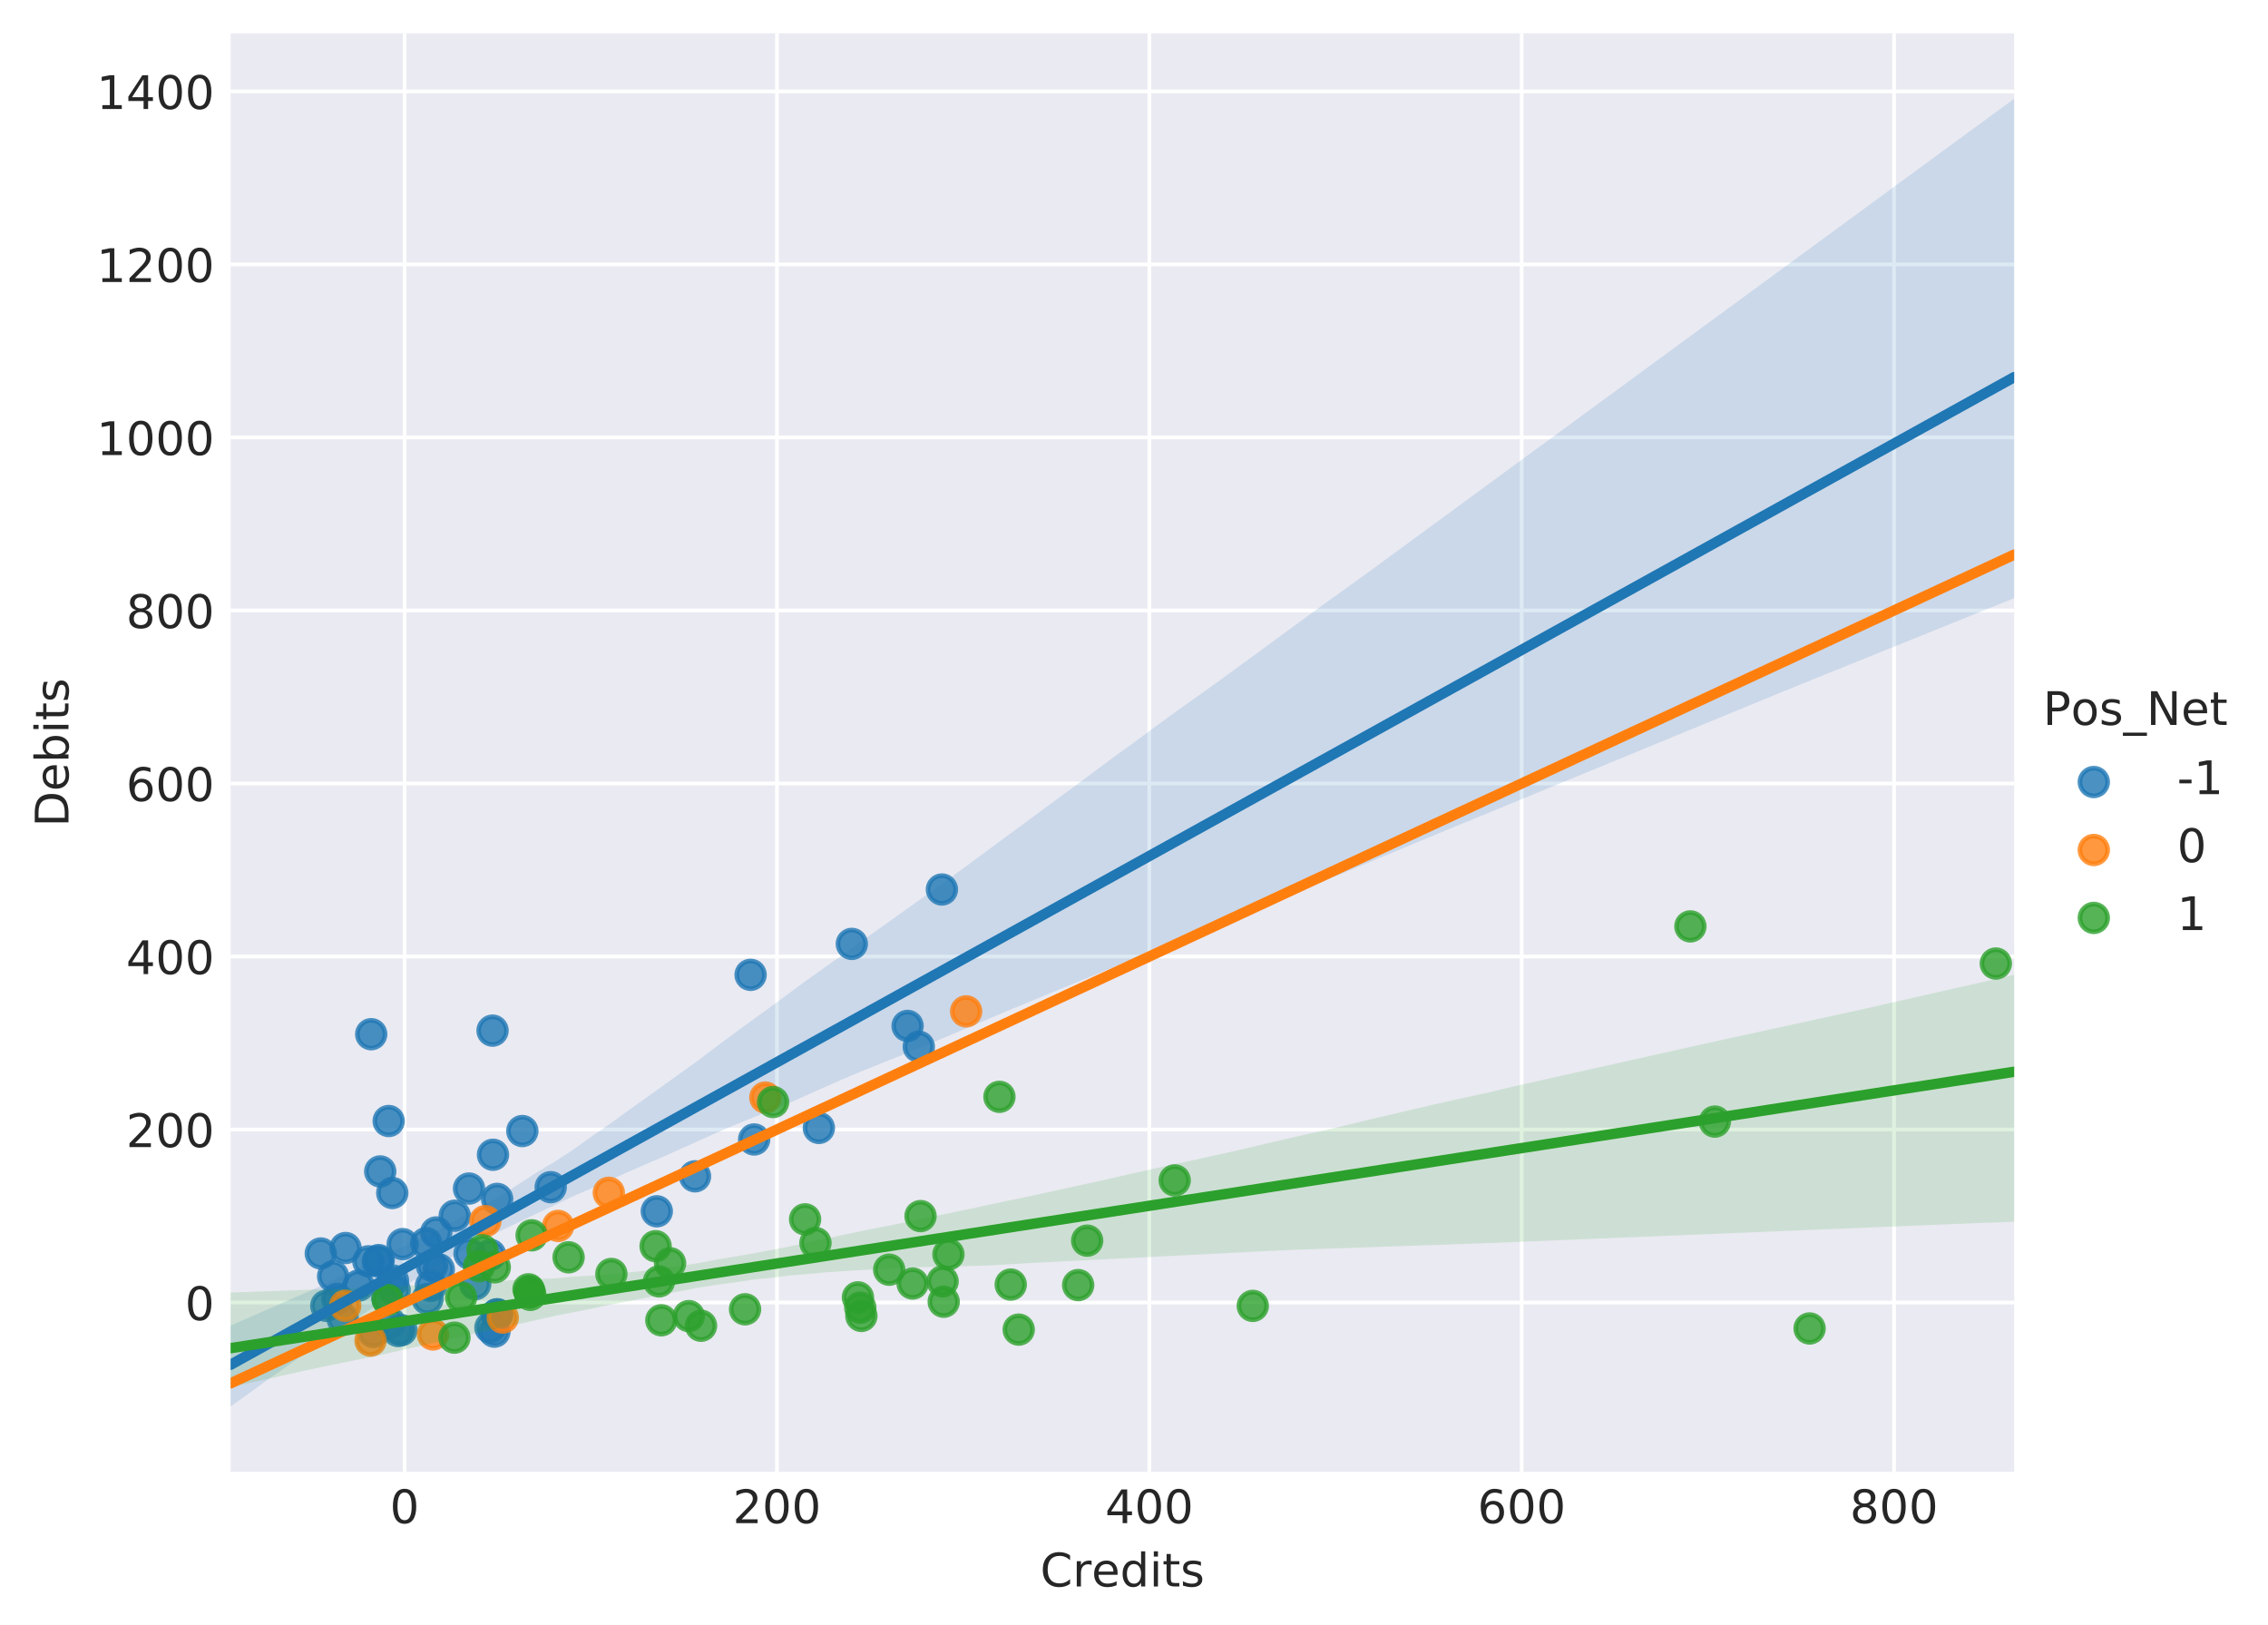 <?xml version="1.0" encoding="utf-8" standalone="no"?>
<!DOCTYPE svg PUBLIC "-//W3C//DTD SVG 1.1//EN"
  "http://www.w3.org/Graphics/SVG/1.1/DTD/svg11.dtd">
<!-- Created with matplotlib (http://matplotlib.org/) -->
<svg height="351pt" version="1.1" viewBox="0 0 490 351" width="490pt" xmlns="http://www.w3.org/2000/svg" xmlns:xlink="http://www.w3.org/1999/xlink">
 <defs>
  <style type="text/css">
*{stroke-linecap:butt;stroke-linejoin:round;}
  </style>
 </defs>
 <g id="figure_1">
  <g id="patch_1">
   <path d="M 0 351.996 
L 490.299 351.996 
L 490.299 0 
L 0 0 
z
" style="fill:#ffffff;"/>
  </g>
  <g id="axes_1">
   <g id="patch_2">
    <path d="M 49.828 317.94 
L 435.16 317.94 
L 435.16 7.2 
L 49.828 7.2 
z
" style="fill:#eaeaf2;"/>
   </g>
   <g id="matplotlib.axis_1">
    <g id="xtick_1">
     <g id="line2d_1">
      <path clip-path="url(#p66d2073c34)" d="M 87.411 317.94 
L 87.411 7.2 
" style="fill:none;stroke:#ffffff;stroke-linecap:round;stroke-width:0.8;"/>
     </g>
     <g id="line2d_2"/>
     <g id="text_1">
      <!-- 0 -->
      <defs>
       <path d="M 31.781 66.406 
Q 24.172 66.406 20.328 58.906 
Q 16.5 51.422 16.5 36.375 
Q 16.5 21.391 20.328 13.891 
Q 24.172 6.391 31.781 6.391 
Q 39.453 6.391 43.281 13.891 
Q 47.125 21.391 47.125 36.375 
Q 47.125 51.422 43.281 58.906 
Q 39.453 66.406 31.781 66.406 
z
M 31.781 74.219 
Q 44.047 74.219 50.516 64.516 
Q 56.984 54.828 56.984 36.375 
Q 56.984 17.969 50.516 8.266 
Q 44.047 -1.422 31.781 -1.422 
Q 19.531 -1.422 13.062 8.266 
Q 6.594 17.969 6.594 36.375 
Q 6.594 54.828 13.062 64.516 
Q 19.531 74.219 31.781 74.219 
z
" id="DejaVuSans-30"/>
      </defs>
      <g style="fill:#262626;" transform="translate(84.23 329.038)scale(0.1 -0.1)">
       <use xlink:href="#DejaVuSans-30"/>
      </g>
     </g>
    </g>
    <g id="xtick_2">
     <g id="line2d_3">
      <path clip-path="url(#p66d2073c34)" d="M 167.86 317.94 
L 167.86 7.2 
" style="fill:none;stroke:#ffffff;stroke-linecap:round;stroke-width:0.8;"/>
     </g>
     <g id="line2d_4"/>
     <g id="text_2">
      <!-- 200 -->
      <defs>
       <path d="M 19.188 8.297 
L 53.609 8.297 
L 53.609 0 
L 7.328 0 
L 7.328 8.297 
Q 12.938 14.109 22.625 23.891 
Q 32.328 33.688 34.812 36.531 
Q 39.547 41.844 41.422 45.531 
Q 43.312 49.219 43.312 52.781 
Q 43.312 58.594 39.234 62.25 
Q 35.156 65.922 28.609 65.922 
Q 23.969 65.922 18.812 64.312 
Q 13.672 62.703 7.812 59.422 
L 7.812 69.391 
Q 13.766 71.781 18.938 73 
Q 24.125 74.219 28.422 74.219 
Q 39.75 74.219 46.484 68.547 
Q 53.219 62.891 53.219 53.422 
Q 53.219 48.922 51.531 44.891 
Q 49.859 40.875 45.406 35.406 
Q 44.188 33.984 37.641 27.219 
Q 31.109 20.453 19.188 8.297 
z
" id="DejaVuSans-32"/>
      </defs>
      <g style="fill:#262626;" transform="translate(158.316 329.038)scale(0.1 -0.1)">
       <use xlink:href="#DejaVuSans-32"/>
       <use x="63.623" xlink:href="#DejaVuSans-30"/>
       <use x="127.246" xlink:href="#DejaVuSans-30"/>
      </g>
     </g>
    </g>
    <g id="xtick_3">
     <g id="line2d_5">
      <path clip-path="url(#p66d2073c34)" d="M 248.309 317.94 
L 248.309 7.2 
" style="fill:none;stroke:#ffffff;stroke-linecap:round;stroke-width:0.8;"/>
     </g>
     <g id="line2d_6"/>
     <g id="text_3">
      <!-- 400 -->
      <defs>
       <path d="M 37.797 64.312 
L 12.891 25.391 
L 37.797 25.391 
z
M 35.203 72.906 
L 47.609 72.906 
L 47.609 25.391 
L 58.016 25.391 
L 58.016 17.188 
L 47.609 17.188 
L 47.609 0 
L 37.797 0 
L 37.797 17.188 
L 4.891 17.188 
L 4.891 26.703 
z
" id="DejaVuSans-34"/>
      </defs>
      <g style="fill:#262626;" transform="translate(238.765 329.038)scale(0.1 -0.1)">
       <use xlink:href="#DejaVuSans-34"/>
       <use x="63.623" xlink:href="#DejaVuSans-30"/>
       <use x="127.246" xlink:href="#DejaVuSans-30"/>
      </g>
     </g>
    </g>
    <g id="xtick_4">
     <g id="line2d_7">
      <path clip-path="url(#p66d2073c34)" d="M 328.758 317.94 
L 328.758 7.2 
" style="fill:none;stroke:#ffffff;stroke-linecap:round;stroke-width:0.8;"/>
     </g>
     <g id="line2d_8"/>
     <g id="text_4">
      <!-- 600 -->
      <defs>
       <path d="M 33.016 40.375 
Q 26.375 40.375 22.484 35.828 
Q 18.609 31.297 18.609 23.391 
Q 18.609 15.531 22.484 10.953 
Q 26.375 6.391 33.016 6.391 
Q 39.656 6.391 43.531 10.953 
Q 47.406 15.531 47.406 23.391 
Q 47.406 31.297 43.531 35.828 
Q 39.656 40.375 33.016 40.375 
z
M 52.594 71.297 
L 52.594 62.312 
Q 48.875 64.062 45.094 64.984 
Q 41.312 65.922 37.594 65.922 
Q 27.828 65.922 22.672 59.328 
Q 17.531 52.734 16.797 39.406 
Q 19.672 43.656 24.016 45.922 
Q 28.375 48.188 33.594 48.188 
Q 44.578 48.188 50.953 41.516 
Q 57.328 34.859 57.328 23.391 
Q 57.328 12.156 50.688 5.359 
Q 44.047 -1.422 33.016 -1.422 
Q 20.359 -1.422 13.672 8.266 
Q 6.984 17.969 6.984 36.375 
Q 6.984 53.656 15.188 63.938 
Q 23.391 74.219 37.203 74.219 
Q 40.922 74.219 44.703 73.484 
Q 48.484 72.75 52.594 71.297 
z
" id="DejaVuSans-36"/>
      </defs>
      <g style="fill:#262626;" transform="translate(319.214 329.038)scale(0.1 -0.1)">
       <use xlink:href="#DejaVuSans-36"/>
       <use x="63.623" xlink:href="#DejaVuSans-30"/>
       <use x="127.246" xlink:href="#DejaVuSans-30"/>
      </g>
     </g>
    </g>
    <g id="xtick_5">
     <g id="line2d_9">
      <path clip-path="url(#p66d2073c34)" d="M 409.207 317.94 
L 409.207 7.2 
" style="fill:none;stroke:#ffffff;stroke-linecap:round;stroke-width:0.8;"/>
     </g>
     <g id="line2d_10"/>
     <g id="text_5">
      <!-- 800 -->
      <defs>
       <path d="M 31.781 34.625 
Q 24.75 34.625 20.719 30.859 
Q 16.703 27.094 16.703 20.516 
Q 16.703 13.922 20.719 10.156 
Q 24.75 6.391 31.781 6.391 
Q 38.812 6.391 42.859 10.172 
Q 46.922 13.969 46.922 20.516 
Q 46.922 27.094 42.891 30.859 
Q 38.875 34.625 31.781 34.625 
z
M 21.922 38.812 
Q 15.578 40.375 12.031 44.719 
Q 8.5 49.078 8.5 55.328 
Q 8.5 64.062 14.719 69.141 
Q 20.953 74.219 31.781 74.219 
Q 42.672 74.219 48.875 69.141 
Q 55.078 64.062 55.078 55.328 
Q 55.078 49.078 51.531 44.719 
Q 48 40.375 41.703 38.812 
Q 48.828 37.156 52.797 32.312 
Q 56.781 27.484 56.781 20.516 
Q 56.781 9.906 50.312 4.234 
Q 43.844 -1.422 31.781 -1.422 
Q 19.734 -1.422 13.25 4.234 
Q 6.781 9.906 6.781 20.516 
Q 6.781 27.484 10.781 32.312 
Q 14.797 37.156 21.922 38.812 
z
M 18.312 54.391 
Q 18.312 48.734 21.844 45.562 
Q 25.391 42.391 31.781 42.391 
Q 38.141 42.391 41.719 45.562 
Q 45.312 48.734 45.312 54.391 
Q 45.312 60.062 41.719 63.234 
Q 38.141 66.406 31.781 66.406 
Q 25.391 66.406 21.844 63.234 
Q 18.312 60.062 18.312 54.391 
z
" id="DejaVuSans-38"/>
      </defs>
      <g style="fill:#262626;" transform="translate(399.664 329.038)scale(0.1 -0.1)">
       <use xlink:href="#DejaVuSans-38"/>
       <use x="63.623" xlink:href="#DejaVuSans-30"/>
       <use x="127.246" xlink:href="#DejaVuSans-30"/>
      </g>
     </g>
    </g>
    <g id="text_6">
     <!-- Credits -->
     <defs>
      <path d="M 64.406 67.281 
L 64.406 56.891 
Q 59.422 61.531 53.781 63.812 
Q 48.141 66.109 41.797 66.109 
Q 29.297 66.109 22.656 58.469 
Q 16.016 50.828 16.016 36.375 
Q 16.016 21.969 22.656 14.328 
Q 29.297 6.688 41.797 6.688 
Q 48.141 6.688 53.781 8.984 
Q 59.422 11.281 64.406 15.922 
L 64.406 5.609 
Q 59.234 2.094 53.438 0.328 
Q 47.656 -1.422 41.219 -1.422 
Q 24.656 -1.422 15.125 8.703 
Q 5.609 18.844 5.609 36.375 
Q 5.609 53.953 15.125 64.078 
Q 24.656 74.219 41.219 74.219 
Q 47.75 74.219 53.531 72.484 
Q 59.328 70.75 64.406 67.281 
z
" id="DejaVuSans-43"/>
      <path d="M 41.109 46.297 
Q 39.594 47.172 37.812 47.578 
Q 36.031 48 33.891 48 
Q 26.266 48 22.188 43.047 
Q 18.109 38.094 18.109 28.812 
L 18.109 0 
L 9.078 0 
L 9.078 54.688 
L 18.109 54.688 
L 18.109 46.188 
Q 20.953 51.172 25.484 53.578 
Q 30.031 56 36.531 56 
Q 37.453 56 38.578 55.875 
Q 39.703 55.766 41.062 55.516 
z
" id="DejaVuSans-72"/>
      <path d="M 56.203 29.594 
L 56.203 25.203 
L 14.891 25.203 
Q 15.484 15.922 20.484 11.062 
Q 25.484 6.203 34.422 6.203 
Q 39.594 6.203 44.453 7.469 
Q 49.312 8.734 54.109 11.281 
L 54.109 2.781 
Q 49.266 0.734 44.188 -0.344 
Q 39.109 -1.422 33.891 -1.422 
Q 20.797 -1.422 13.156 6.188 
Q 5.516 13.812 5.516 26.812 
Q 5.516 40.234 12.766 48.109 
Q 20.016 56 32.328 56 
Q 43.359 56 49.781 48.891 
Q 56.203 41.797 56.203 29.594 
z
M 47.219 32.234 
Q 47.125 39.594 43.094 43.984 
Q 39.062 48.391 32.422 48.391 
Q 24.906 48.391 20.391 44.141 
Q 15.875 39.891 15.188 32.172 
z
" id="DejaVuSans-65"/>
      <path d="M 45.406 46.391 
L 45.406 75.984 
L 54.391 75.984 
L 54.391 0 
L 45.406 0 
L 45.406 8.203 
Q 42.578 3.328 38.25 0.953 
Q 33.938 -1.422 27.875 -1.422 
Q 17.969 -1.422 11.734 6.484 
Q 5.516 14.406 5.516 27.297 
Q 5.516 40.188 11.734 48.094 
Q 17.969 56 27.875 56 
Q 33.938 56 38.25 53.625 
Q 42.578 51.266 45.406 46.391 
z
M 14.797 27.297 
Q 14.797 17.391 18.875 11.75 
Q 22.953 6.109 30.078 6.109 
Q 37.203 6.109 41.297 11.75 
Q 45.406 17.391 45.406 27.297 
Q 45.406 37.203 41.297 42.844 
Q 37.203 48.484 30.078 48.484 
Q 22.953 48.484 18.875 42.844 
Q 14.797 37.203 14.797 27.297 
z
" id="DejaVuSans-64"/>
      <path d="M 9.422 54.688 
L 18.406 54.688 
L 18.406 0 
L 9.422 0 
z
M 9.422 75.984 
L 18.406 75.984 
L 18.406 64.594 
L 9.422 64.594 
z
" id="DejaVuSans-69"/>
      <path d="M 18.312 70.219 
L 18.312 54.688 
L 36.812 54.688 
L 36.812 47.703 
L 18.312 47.703 
L 18.312 18.016 
Q 18.312 11.328 20.141 9.422 
Q 21.969 7.516 27.594 7.516 
L 36.812 7.516 
L 36.812 0 
L 27.594 0 
Q 17.188 0 13.234 3.875 
Q 9.281 7.766 9.281 18.016 
L 9.281 47.703 
L 2.688 47.703 
L 2.688 54.688 
L 9.281 54.688 
L 9.281 70.219 
z
" id="DejaVuSans-74"/>
      <path d="M 44.281 53.078 
L 44.281 44.578 
Q 40.484 46.531 36.375 47.5 
Q 32.281 48.484 27.875 48.484 
Q 21.188 48.484 17.844 46.438 
Q 14.5 44.391 14.5 40.281 
Q 14.5 37.156 16.891 35.375 
Q 19.281 33.594 26.516 31.984 
L 29.594 31.297 
Q 39.156 29.25 43.188 25.516 
Q 47.219 21.781 47.219 15.094 
Q 47.219 7.469 41.188 3.016 
Q 35.156 -1.422 24.609 -1.422 
Q 20.219 -1.422 15.453 -0.562 
Q 10.688 0.297 5.422 2 
L 5.422 11.281 
Q 10.406 8.688 15.234 7.391 
Q 20.062 6.109 24.812 6.109 
Q 31.156 6.109 34.562 8.281 
Q 37.984 10.453 37.984 14.406 
Q 37.984 18.062 35.516 20.016 
Q 33.062 21.969 24.703 23.781 
L 21.578 24.516 
Q 13.234 26.266 9.516 29.906 
Q 5.812 33.547 5.812 39.891 
Q 5.812 47.609 11.281 51.797 
Q 16.75 56 26.812 56 
Q 31.781 56 36.172 55.266 
Q 40.578 54.547 44.281 53.078 
z
" id="DejaVuSans-73"/>
     </defs>
     <g style="fill:#262626;" transform="translate(224.744 342.717)scale(0.1 -0.1)">
      <use xlink:href="#DejaVuSans-43"/>
      <use x="69.824" xlink:href="#DejaVuSans-72"/>
      <use x="110.906" xlink:href="#DejaVuSans-65"/>
      <use x="172.43" xlink:href="#DejaVuSans-64"/>
      <use x="235.906" xlink:href="#DejaVuSans-69"/>
      <use x="263.689" xlink:href="#DejaVuSans-74"/>
      <use x="302.898" xlink:href="#DejaVuSans-73"/>
     </g>
    </g>
   </g>
   <g id="matplotlib.axis_2">
    <g id="ytick_1">
     <g id="line2d_11">
      <path clip-path="url(#p66d2073c34)" d="M 49.828 281.375 
L 435.16 281.375 
" style="fill:none;stroke:#ffffff;stroke-linecap:round;stroke-width:0.8;"/>
     </g>
     <g id="line2d_12"/>
     <g id="text_7">
      <!-- 0 -->
      <g style="fill:#262626;" transform="translate(39.966 285.175)scale(0.1 -0.1)">
       <use xlink:href="#DejaVuSans-30"/>
      </g>
     </g>
    </g>
    <g id="ytick_2">
     <g id="line2d_13">
      <path clip-path="url(#p66d2073c34)" d="M 49.828 243.999 
L 435.16 243.999 
" style="fill:none;stroke:#ffffff;stroke-linecap:round;stroke-width:0.8;"/>
     </g>
     <g id="line2d_14"/>
     <g id="text_8">
      <!-- 200 -->
      <g style="fill:#262626;" transform="translate(27.241 247.799)scale(0.1 -0.1)">
       <use xlink:href="#DejaVuSans-32"/>
       <use x="63.623" xlink:href="#DejaVuSans-30"/>
       <use x="127.246" xlink:href="#DejaVuSans-30"/>
      </g>
     </g>
    </g>
    <g id="ytick_3">
     <g id="line2d_15">
      <path clip-path="url(#p66d2073c34)" d="M 49.828 206.623 
L 435.16 206.623 
" style="fill:none;stroke:#ffffff;stroke-linecap:round;stroke-width:0.8;"/>
     </g>
     <g id="line2d_16"/>
     <g id="text_9">
      <!-- 400 -->
      <g style="fill:#262626;" transform="translate(27.241 210.423)scale(0.1 -0.1)">
       <use xlink:href="#DejaVuSans-34"/>
       <use x="63.623" xlink:href="#DejaVuSans-30"/>
       <use x="127.246" xlink:href="#DejaVuSans-30"/>
      </g>
     </g>
    </g>
    <g id="ytick_4">
     <g id="line2d_17">
      <path clip-path="url(#p66d2073c34)" d="M 49.828 169.247 
L 435.16 169.247 
" style="fill:none;stroke:#ffffff;stroke-linecap:round;stroke-width:0.8;"/>
     </g>
     <g id="line2d_18"/>
     <g id="text_10">
      <!-- 600 -->
      <g style="fill:#262626;" transform="translate(27.241 173.047)scale(0.1 -0.1)">
       <use xlink:href="#DejaVuSans-36"/>
       <use x="63.623" xlink:href="#DejaVuSans-30"/>
       <use x="127.246" xlink:href="#DejaVuSans-30"/>
      </g>
     </g>
    </g>
    <g id="ytick_5">
     <g id="line2d_19">
      <path clip-path="url(#p66d2073c34)" d="M 49.828 131.871 
L 435.16 131.871 
" style="fill:none;stroke:#ffffff;stroke-linecap:round;stroke-width:0.8;"/>
     </g>
     <g id="line2d_20"/>
     <g id="text_11">
      <!-- 800 -->
      <g style="fill:#262626;" transform="translate(27.241 135.671)scale(0.1 -0.1)">
       <use xlink:href="#DejaVuSans-38"/>
       <use x="63.623" xlink:href="#DejaVuSans-30"/>
       <use x="127.246" xlink:href="#DejaVuSans-30"/>
      </g>
     </g>
    </g>
    <g id="ytick_6">
     <g id="line2d_21">
      <path clip-path="url(#p66d2073c34)" d="M 49.828 94.495 
L 435.16 94.495 
" style="fill:none;stroke:#ffffff;stroke-linecap:round;stroke-width:0.8;"/>
     </g>
     <g id="line2d_22"/>
     <g id="text_12">
      <!-- 1000 -->
      <defs>
       <path d="M 12.406 8.297 
L 28.516 8.297 
L 28.516 63.922 
L 10.984 60.406 
L 10.984 69.391 
L 28.422 72.906 
L 38.281 72.906 
L 38.281 8.297 
L 54.391 8.297 
L 54.391 0 
L 12.406 0 
z
" id="DejaVuSans-31"/>
      </defs>
      <g style="fill:#262626;" transform="translate(20.878 98.294)scale(0.1 -0.1)">
       <use xlink:href="#DejaVuSans-31"/>
       <use x="63.623" xlink:href="#DejaVuSans-30"/>
       <use x="127.246" xlink:href="#DejaVuSans-30"/>
       <use x="190.869" xlink:href="#DejaVuSans-30"/>
      </g>
     </g>
    </g>
    <g id="ytick_7">
     <g id="line2d_23">
      <path clip-path="url(#p66d2073c34)" d="M 49.828 57.119 
L 435.16 57.119 
" style="fill:none;stroke:#ffffff;stroke-linecap:round;stroke-width:0.8;"/>
     </g>
     <g id="line2d_24"/>
     <g id="text_13">
      <!-- 1200 -->
      <g style="fill:#262626;" transform="translate(20.878 60.918)scale(0.1 -0.1)">
       <use xlink:href="#DejaVuSans-31"/>
       <use x="63.623" xlink:href="#DejaVuSans-32"/>
       <use x="127.246" xlink:href="#DejaVuSans-30"/>
       <use x="190.869" xlink:href="#DejaVuSans-30"/>
      </g>
     </g>
    </g>
    <g id="ytick_8">
     <g id="line2d_25">
      <path clip-path="url(#p66d2073c34)" d="M 49.828 19.743 
L 435.16 19.743 
" style="fill:none;stroke:#ffffff;stroke-linecap:round;stroke-width:0.8;"/>
     </g>
     <g id="line2d_26"/>
     <g id="text_14">
      <!-- 1400 -->
      <g style="fill:#262626;" transform="translate(20.878 23.542)scale(0.1 -0.1)">
       <use xlink:href="#DejaVuSans-31"/>
       <use x="63.623" xlink:href="#DejaVuSans-34"/>
       <use x="127.246" xlink:href="#DejaVuSans-30"/>
       <use x="190.869" xlink:href="#DejaVuSans-30"/>
      </g>
     </g>
    </g>
    <g id="text_15">
     <!-- Debits -->
     <defs>
      <path d="M 19.672 64.797 
L 19.672 8.109 
L 31.594 8.109 
Q 46.688 8.109 53.688 14.938 
Q 60.688 21.781 60.688 36.531 
Q 60.688 51.172 53.688 57.984 
Q 46.688 64.797 31.594 64.797 
z
M 9.812 72.906 
L 30.078 72.906 
Q 51.266 72.906 61.172 64.094 
Q 71.094 55.281 71.094 36.531 
Q 71.094 17.672 61.125 8.828 
Q 51.172 0 30.078 0 
L 9.812 0 
z
" id="DejaVuSans-44"/>
      <path d="M 48.688 27.297 
Q 48.688 37.203 44.609 42.844 
Q 40.531 48.484 33.406 48.484 
Q 26.266 48.484 22.188 42.844 
Q 18.109 37.203 18.109 27.297 
Q 18.109 17.391 22.188 11.75 
Q 26.266 6.109 33.406 6.109 
Q 40.531 6.109 44.609 11.75 
Q 48.688 17.391 48.688 27.297 
z
M 18.109 46.391 
Q 20.953 51.266 25.266 53.625 
Q 29.594 56 35.594 56 
Q 45.562 56 51.781 48.094 
Q 58.016 40.188 58.016 27.297 
Q 58.016 14.406 51.781 6.484 
Q 45.562 -1.422 35.594 -1.422 
Q 29.594 -1.422 25.266 0.953 
Q 20.953 3.328 18.109 8.203 
L 18.109 0 
L 9.078 0 
L 9.078 75.984 
L 18.109 75.984 
z
" id="DejaVuSans-62"/>
     </defs>
     <g style="fill:#262626;" transform="translate(14.798 178.625)rotate(-90)scale(0.1 -0.1)">
      <use xlink:href="#DejaVuSans-44"/>
      <use x="77.002" xlink:href="#DejaVuSans-65"/>
      <use x="138.525" xlink:href="#DejaVuSans-62"/>
      <use x="202.002" xlink:href="#DejaVuSans-69"/>
      <use x="229.785" xlink:href="#DejaVuSans-74"/>
      <use x="268.994" xlink:href="#DejaVuSans-73"/>
     </g>
    </g>
   </g>
   <g id="PathCollection_1">
    <defs>
     <path d="M 0 3 
C 0.796 3 1.559 2.684 2.121 2.121 
C 2.684 1.559 3 0.796 3 0 
C 3 -0.796 2.684 -1.559 2.121 -2.121 
C 1.559 -2.684 0.796 -3 0 -3 
C -0.796 -3 -1.559 -2.684 -2.121 -2.121 
C -2.684 -1.559 -3 -0.796 -3 0 
C -3 0.796 -2.684 1.559 -2.121 2.121 
C -1.559 2.684 -0.796 3 0 3 
z
" id="m1b405e80e9" style="stroke:#1f77b4;stroke-opacity:0.8;"/>
    </defs>
    <g clip-path="url(#p66d2073c34)">
     <use style="fill:#1f77b4;fill-opacity:0.8;stroke:#1f77b4;stroke-opacity:0.8;" x="79.584" xlink:href="#m1b405e80e9" y="272.471"/>
     <use style="fill:#1f77b4;fill-opacity:0.8;stroke:#1f77b4;stroke-opacity:0.8;" x="74.039" xlink:href="#m1b405e80e9" y="284.919"/>
     <use style="fill:#1f77b4;fill-opacity:0.8;stroke:#1f77b4;stroke-opacity:0.8;" x="86.996" xlink:href="#m1b405e80e9" y="268.753"/>
     <use style="fill:#1f77b4;fill-opacity:0.8;stroke:#1f77b4;stroke-opacity:0.8;" x="196.078" xlink:href="#m1b405e80e9" y="221.617"/>
     <use style="fill:#1f77b4;fill-opacity:0.8;stroke:#1f77b4;stroke-opacity:0.8;" x="80.695" xlink:href="#m1b405e80e9" y="287.734"/>
     <use style="fill:#1f77b4;fill-opacity:0.8;stroke:#1f77b4;stroke-opacity:0.8;" x="71.968" xlink:href="#m1b405e80e9" y="275.704"/>
     <use style="fill:#1f77b4;fill-opacity:0.8;stroke:#1f77b4;stroke-opacity:0.8;" x="84.746" xlink:href="#m1b405e80e9" y="257.706"/>
     <use style="fill:#1f77b4;fill-opacity:0.8;stroke:#1f77b4;stroke-opacity:0.8;" x="93.33" xlink:href="#m1b405e80e9" y="273.443"/>
     <use style="fill:#1f77b4;fill-opacity:0.8;stroke:#1f77b4;stroke-opacity:0.8;" x="107.399" xlink:href="#m1b405e80e9" y="258.986"/>
     <use style="fill:#1f77b4;fill-opacity:0.8;stroke:#1f77b4;stroke-opacity:0.8;" x="69.3" xlink:href="#m1b405e80e9" y="270.776"/>
     <use style="fill:#1f77b4;fill-opacity:0.8;stroke:#1f77b4;stroke-opacity:0.8;" x="70.491" xlink:href="#m1b405e80e9" y="282.079"/>
     <use style="fill:#1f77b4;fill-opacity:0.8;stroke:#1f77b4;stroke-opacity:0.8;" x="101.329" xlink:href="#m1b405e80e9" y="256.75"/>
     <use style="fill:#1f77b4;fill-opacity:0.8;stroke:#1f77b4;stroke-opacity:0.8;" x="198.5" xlink:href="#m1b405e80e9" y="226.11"/>
     <use style="fill:#1f77b4;fill-opacity:0.8;stroke:#1f77b4;stroke-opacity:0.8;" x="72.845" xlink:href="#m1b405e80e9" y="280.587"/>
     <use style="fill:#1f77b4;fill-opacity:0.8;stroke:#1f77b4;stroke-opacity:0.8;" x="82.144" xlink:href="#m1b405e80e9" y="253.054"/>
     <use style="fill:#1f77b4;fill-opacity:0.8;stroke:#1f77b4;stroke-opacity:0.8;" x="98.242" xlink:href="#m1b405e80e9" y="262.617"/>
     <use style="fill:#1f77b4;fill-opacity:0.8;stroke:#1f77b4;stroke-opacity:0.8;" x="162.162" xlink:href="#m1b405e80e9" y="210.583"/>
     <use style="fill:#1f77b4;fill-opacity:0.8;stroke:#1f77b4;stroke-opacity:0.8;" x="176.914" xlink:href="#m1b405e80e9" y="243.656"/>
     <use style="fill:#1f77b4;fill-opacity:0.8;stroke:#1f77b4;stroke-opacity:0.8;" x="184.032" xlink:href="#m1b405e80e9" y="203.9"/>
     <use style="fill:#1f77b4;fill-opacity:0.8;stroke:#1f77b4;stroke-opacity:0.8;" x="106.413" xlink:href="#m1b405e80e9" y="222.637"/>
     <use style="fill:#1f77b4;fill-opacity:0.8;stroke:#1f77b4;stroke-opacity:0.8;" x="84.228" xlink:href="#m1b405e80e9" y="285.793"/>
     <use style="fill:#1f77b4;fill-opacity:0.8;stroke:#1f77b4;stroke-opacity:0.8;" x="107.328" xlink:href="#m1b405e80e9" y="283.993"/>
     <use style="fill:#1f77b4;fill-opacity:0.8;stroke:#1f77b4;stroke-opacity:0.8;" x="85.256" xlink:href="#m1b405e80e9" y="278.695"/>
     <use style="fill:#1f77b4;fill-opacity:0.8;stroke:#1f77b4;stroke-opacity:0.8;" x="106.505" xlink:href="#m1b405e80e9" y="249.45"/>
     <use style="fill:#1f77b4;fill-opacity:0.8;stroke:#1f77b4;stroke-opacity:0.8;" x="81.81" xlink:href="#m1b405e80e9" y="272.204"/>
     <use style="fill:#1f77b4;fill-opacity:0.8;stroke:#1f77b4;stroke-opacity:0.8;" x="94.242" xlink:href="#m1b405e80e9" y="266.233"/>
     <use style="fill:#1f77b4;fill-opacity:0.8;stroke:#1f77b4;stroke-opacity:0.8;" x="77.479" xlink:href="#m1b405e80e9" y="277.71"/>
     <use style="fill:#1f77b4;fill-opacity:0.8;stroke:#1f77b4;stroke-opacity:0.8;" x="162.93" xlink:href="#m1b405e80e9" y="246.147"/>
     <use style="fill:#1f77b4;fill-opacity:0.8;stroke:#1f77b4;stroke-opacity:0.8;" x="83.686" xlink:href="#m1b405e80e9" y="280.386"/>
     <use style="fill:#1f77b4;fill-opacity:0.8;stroke:#1f77b4;stroke-opacity:0.8;" x="102.665" xlink:href="#m1b405e80e9" y="277.407"/>
     <use style="fill:#1f77b4;fill-opacity:0.8;stroke:#1f77b4;stroke-opacity:0.8;" x="83.97" xlink:href="#m1b405e80e9" y="242.161"/>
     <use style="fill:#1f77b4;fill-opacity:0.8;stroke:#1f77b4;stroke-opacity:0.8;" x="80.196" xlink:href="#m1b405e80e9" y="223.408"/>
     <use style="fill:#1f77b4;fill-opacity:0.8;stroke:#1f77b4;stroke-opacity:0.8;" x="203.496" xlink:href="#m1b405e80e9" y="192.151"/>
     <use style="fill:#1f77b4;fill-opacity:0.8;stroke:#1f77b4;stroke-opacity:0.8;" x="106.817" xlink:href="#m1b405e80e9" y="287.664"/>
     <use style="fill:#1f77b4;fill-opacity:0.8;stroke:#1f77b4;stroke-opacity:0.8;" x="105.902" xlink:href="#m1b405e80e9" y="271.069"/>
     <use style="fill:#1f77b4;fill-opacity:0.8;stroke:#1f77b4;stroke-opacity:0.8;" x="141.896" xlink:href="#m1b405e80e9" y="261.665"/>
     <use style="fill:#1f77b4;fill-opacity:0.8;stroke:#1f77b4;stroke-opacity:0.8;" x="107.426" xlink:href="#m1b405e80e9" y="283.892"/>
     <use style="fill:#1f77b4;fill-opacity:0.8;stroke:#1f77b4;stroke-opacity:0.8;" x="112.844" xlink:href="#m1b405e80e9" y="244.327"/>
     <use style="fill:#1f77b4;fill-opacity:0.8;stroke:#1f77b4;stroke-opacity:0.8;" x="118.976" xlink:href="#m1b405e80e9" y="256.453"/>
     <use style="fill:#1f77b4;fill-opacity:0.8;stroke:#1f77b4;stroke-opacity:0.8;" x="94.795" xlink:href="#m1b405e80e9" y="274.194"/>
     <use style="fill:#1f77b4;fill-opacity:0.8;stroke:#1f77b4;stroke-opacity:0.8;" x="92.079" xlink:href="#m1b405e80e9" y="268.539"/>
     <use style="fill:#1f77b4;fill-opacity:0.8;stroke:#1f77b4;stroke-opacity:0.8;" x="84.898" xlink:href="#m1b405e80e9" y="276.621"/>
     <use style="fill:#1f77b4;fill-opacity:0.8;stroke:#1f77b4;stroke-opacity:0.8;" x="81.628" xlink:href="#m1b405e80e9" y="272.484"/>
     <use style="fill:#1f77b4;fill-opacity:0.8;stroke:#1f77b4;stroke-opacity:0.8;" x="85.993" xlink:href="#m1b405e80e9" y="287.524"/>
     <use style="fill:#1f77b4;fill-opacity:0.8;stroke:#1f77b4;stroke-opacity:0.8;" x="105.95" xlink:href="#m1b405e80e9" y="286.79"/>
     <use style="fill:#1f77b4;fill-opacity:0.8;stroke:#1f77b4;stroke-opacity:0.8;" x="74.649" xlink:href="#m1b405e80e9" y="269.595"/>
     <use style="fill:#1f77b4;fill-opacity:0.8;stroke:#1f77b4;stroke-opacity:0.8;" x="93.102" xlink:href="#m1b405e80e9" y="277.792"/>
     <use style="fill:#1f77b4;fill-opacity:0.8;stroke:#1f77b4;stroke-opacity:0.8;" x="92.365" xlink:href="#m1b405e80e9" y="280.581"/>
     <use style="fill:#1f77b4;fill-opacity:0.8;stroke:#1f77b4;stroke-opacity:0.8;" x="150.157" xlink:href="#m1b405e80e9" y="254.108"/>
     <use style="fill:#1f77b4;fill-opacity:0.8;stroke:#1f77b4;stroke-opacity:0.8;" x="86.719" xlink:href="#m1b405e80e9" y="287.342"/>
     <use style="fill:#1f77b4;fill-opacity:0.8;stroke:#1f77b4;stroke-opacity:0.8;" x="101.437" xlink:href="#m1b405e80e9" y="270.814"/>
    </g>
   </g>
   <g id="PolyCollection_1">
    <path clip-path="url(#p66d2073c34)" d="M 49.828 286.353 
L 49.828 303.815 
L 53.72 301.037 
L 57.613 298.205 
L 61.505 295.499 
L 65.397 292.709 
L 69.289 290.006 
L 73.182 287.342 
L 77.074 284.803 
L 80.966 282.187 
L 84.858 279.547 
L 88.751 277.023 
L 92.643 274.581 
L 96.535 272.189 
L 100.427 269.894 
L 104.319 267.833 
L 108.212 265.862 
L 112.104 264.012 
L 115.996 262.114 
L 119.888 260.324 
L 123.781 258.428 
L 127.673 256.758 
L 131.565 255.032 
L 135.457 253.282 
L 139.35 251.568 
L 143.242 249.893 
L 147.134 248.154 
L 151.026 246.406 
L 154.919 244.662 
L 158.811 242.984 
L 162.703 241.418 
L 166.595 239.867 
L 170.488 238.283 
L 174.38 236.537 
L 178.272 234.797 
L 182.164 233.092 
L 186.056 231.451 
L 189.949 229.89 
L 193.841 228.339 
L 197.733 226.75 
L 201.625 225.138 
L 205.518 223.525 
L 209.41 221.864 
L 213.302 220.218 
L 217.194 218.559 
L 221.087 216.956 
L 224.979 215.352 
L 228.871 213.748 
L 232.763 212.147 
L 236.656 210.546 
L 240.548 208.944 
L 244.44 207.34 
L 248.332 205.736 
L 252.225 204.157 
L 256.117 202.562 
L 260.009 200.953 
L 263.901 199.333 
L 267.793 197.769 
L 271.686 196.205 
L 275.578 194.64 
L 279.47 193.06 
L 283.362 191.441 
L 287.255 189.822 
L 291.147 188.203 
L 295.039 186.584 
L 298.931 184.965 
L 302.824 183.346 
L 306.716 181.727 
L 310.608 180.108 
L 314.5 178.503 
L 318.393 176.902 
L 322.285 175.3 
L 326.177 173.698 
L 330.069 172.097 
L 333.962 170.495 
L 337.854 168.893 
L 341.746 167.292 
L 345.638 165.689 
L 349.53 164.087 
L 353.423 162.484 
L 357.315 160.881 
L 361.207 159.278 
L 365.099 157.675 
L 368.992 156.072 
L 372.884 154.47 
L 376.776 152.867 
L 380.668 151.264 
L 384.561 149.661 
L 388.453 148.077 
L 392.345 146.505 
L 396.237 144.933 
L 400.13 143.36 
L 404.022 141.788 
L 407.914 140.216 
L 411.806 138.644 
L 415.699 137.072 
L 419.591 135.5 
L 423.483 133.928 
L 427.375 132.356 
L 431.267 130.784 
L 435.16 129.212 
L 435.16 21.325 
L 435.16 21.325 
L 431.267 24.178 
L 427.375 27.031 
L 423.483 29.884 
L 419.591 32.737 
L 415.699 35.591 
L 411.806 38.444 
L 407.914 41.297 
L 404.022 44.15 
L 400.13 47.003 
L 396.237 49.857 
L 392.345 52.71 
L 388.453 55.563 
L 384.561 58.416 
L 380.668 61.269 
L 376.776 64.123 
L 372.884 66.976 
L 368.992 69.829 
L 365.099 72.682 
L 361.207 75.536 
L 357.315 78.389 
L 353.423 81.242 
L 349.53 84.095 
L 345.638 86.948 
L 341.746 89.802 
L 337.854 92.655 
L 333.962 95.508 
L 330.069 98.361 
L 326.177 101.214 
L 322.285 104.068 
L 318.393 106.921 
L 314.5 109.774 
L 310.608 112.627 
L 306.716 115.48 
L 302.824 118.334 
L 298.931 121.187 
L 295.039 124.039 
L 291.147 126.839 
L 287.255 129.639 
L 283.362 132.46 
L 279.47 135.311 
L 275.578 138.161 
L 271.686 141.012 
L 267.793 143.863 
L 263.901 146.713 
L 260.009 149.497 
L 256.117 152.262 
L 252.225 155.054 
L 248.332 157.922 
L 244.44 160.794 
L 240.548 163.6 
L 236.656 166.509 
L 232.763 169.4 
L 228.871 172.268 
L 224.979 175.135 
L 221.087 178.003 
L 217.194 180.873 
L 213.302 183.744 
L 209.41 186.614 
L 205.518 189.48 
L 201.625 192.294 
L 197.733 195.068 
L 193.841 197.838 
L 189.949 200.608 
L 186.056 203.378 
L 182.164 206.148 
L 178.272 208.922 
L 174.38 211.689 
L 170.488 214.562 
L 166.595 217.429 
L 162.703 220.24 
L 158.811 223.102 
L 154.919 225.97 
L 151.026 228.939 
L 147.134 231.738 
L 143.242 234.536 
L 139.35 237.331 
L 135.457 240.099 
L 131.565 242.926 
L 127.673 245.597 
L 123.781 248.396 
L 119.888 250.922 
L 115.996 253.248 
L 112.104 255.769 
L 108.212 258.287 
L 104.319 260.458 
L 100.427 262.529 
L 96.535 264.614 
L 92.643 266.745 
L 88.751 268.536 
L 84.858 270.299 
L 80.966 272.044 
L 77.074 274.121 
L 73.182 275.923 
L 69.289 277.816 
L 65.397 279.538 
L 61.505 281.229 
L 57.613 282.926 
L 53.72 284.652 
L 49.828 286.353 
z
" style="fill:#1f77b4;fill-opacity:0.15;"/>
   </g>
   <g id="PathCollection_2">
    <defs>
     <path d="M 0 3 
C 0.796 3 1.559 2.684 2.121 2.121 
C 2.684 1.559 3 0.796 3 0 
C 3 -0.796 2.684 -1.559 2.121 -2.121 
C 1.559 -2.684 0.796 -3 0 -3 
C -0.796 -3 -1.559 -2.684 -2.121 -2.121 
C -2.684 -1.559 -3 -0.796 -3 0 
C -3 0.796 -2.684 1.559 -2.121 2.121 
C -1.559 2.684 -0.796 3 0 3 
z
" id="m4e9f707ce5" style="stroke:#ff7f0e;stroke-opacity:0.8;"/>
    </defs>
    <g clip-path="url(#p66d2073c34)">
     <use style="fill:#ff7f0e;fill-opacity:0.8;stroke:#ff7f0e;stroke-opacity:0.8;" x="208.733" xlink:href="#m4e9f707ce5" y="218.475"/>
     <use style="fill:#ff7f0e;fill-opacity:0.8;stroke:#ff7f0e;stroke-opacity:0.8;" x="131.531" xlink:href="#m4e9f707ce5" y="257.67"/>
     <use style="fill:#ff7f0e;fill-opacity:0.8;stroke:#ff7f0e;stroke-opacity:0.8;" x="108.618" xlink:href="#m4e9f707ce5" y="284.633"/>
     <use style="fill:#ff7f0e;fill-opacity:0.8;stroke:#ff7f0e;stroke-opacity:0.8;" x="120.586" xlink:href="#m4e9f707ce5" y="264.823"/>
     <use style="fill:#ff7f0e;fill-opacity:0.8;stroke:#ff7f0e;stroke-opacity:0.8;" x="165.35" xlink:href="#m4e9f707ce5" y="237.097"/>
     <use style="fill:#ff7f0e;fill-opacity:0.8;stroke:#ff7f0e;stroke-opacity:0.8;" x="104.864" xlink:href="#m4e9f707ce5" y="263.78"/>
     <use style="fill:#ff7f0e;fill-opacity:0.8;stroke:#ff7f0e;stroke-opacity:0.8;" x="80.05" xlink:href="#m4e9f707ce5" y="289.601"/>
     <use style="fill:#ff7f0e;fill-opacity:0.8;stroke:#ff7f0e;stroke-opacity:0.8;" x="74.579" xlink:href="#m4e9f707ce5" y="282.073"/>
     <use style="fill:#ff7f0e;fill-opacity:0.8;stroke:#ff7f0e;stroke-opacity:0.8;" x="93.537" xlink:href="#m4e9f707ce5" y="288.266"/>
    </g>
   </g>
   <g id="PolyCollection_2">
    <path clip-path="url(#p66d2073c34)" d="M 49.828 298.836 
L 49.828 298.836 
L 53.72 297.028 
L 57.613 295.219 
L 61.505 293.411 
L 65.397 291.603 
L 69.289 289.795 
L 73.182 287.986 
L 77.074 286.178 
L 80.966 284.37 
L 84.858 282.561 
L 88.751 280.753 
L 92.643 278.945 
L 96.535 277.136 
L 100.427 275.328 
L 104.319 273.52 
L 108.212 271.712 
L 112.104 269.903 
L 115.996 268.095 
L 119.888 266.287 
L 123.781 264.478 
L 127.673 262.67 
L 131.565 260.862 
L 135.457 259.053 
L 139.35 257.245 
L 143.242 255.437 
L 147.134 253.628 
L 151.026 251.82 
L 154.919 250.012 
L 158.811 248.204 
L 162.703 246.395 
L 166.595 244.587 
L 170.488 242.779 
L 174.38 240.97 
L 178.272 239.162 
L 182.164 237.354 
L 186.056 235.545 
L 189.949 233.737 
L 193.841 231.929 
L 197.733 230.121 
L 201.625 228.312 
L 205.518 226.504 
L 209.41 224.696 
L 213.302 222.887 
L 217.194 221.079 
L 221.087 219.271 
L 224.979 217.462 
L 228.871 215.654 
L 232.763 213.846 
L 236.656 212.038 
L 240.548 210.229 
L 244.44 208.421 
L 248.332 206.613 
L 252.225 204.804 
L 256.117 202.996 
L 260.009 201.188 
L 263.901 199.379 
L 267.793 197.571 
L 271.686 195.763 
L 275.578 193.954 
L 279.47 192.146 
L 283.362 190.338 
L 287.255 188.53 
L 291.147 186.721 
L 295.039 184.913 
L 298.931 183.105 
L 302.824 181.296 
L 306.716 179.488 
L 310.608 177.68 
L 314.5 175.871 
L 318.393 174.063 
L 322.285 172.255 
L 326.177 170.447 
L 330.069 168.638 
L 333.962 166.83 
L 337.854 165.022 
L 341.746 163.213 
L 345.638 161.405 
L 349.53 159.597 
L 353.423 157.788 
L 357.315 155.98 
L 361.207 154.172 
L 365.099 152.364 
L 368.992 150.555 
L 372.884 148.747 
L 376.776 146.939 
L 380.668 145.13 
L 384.561 143.322 
L 388.453 141.514 
L 392.345 139.705 
L 396.237 137.897 
L 400.13 136.089 
L 404.022 134.28 
L 407.914 132.472 
L 411.806 130.664 
L 415.699 128.856 
L 419.591 127.047 
L 423.483 125.239 
L 427.375 123.431 
L 431.267 121.622 
L 435.16 119.814 
L 435.16 119.814 
L 435.16 119.814 
L 431.267 121.622 
L 427.375 123.431 
L 423.483 125.239 
L 419.591 127.047 
L 415.699 128.856 
L 411.806 130.664 
L 407.914 132.472 
L 404.022 134.28 
L 400.13 136.089 
L 396.237 137.897 
L 392.345 139.705 
L 388.453 141.514 
L 384.561 143.322 
L 380.668 145.13 
L 376.776 146.939 
L 372.884 148.747 
L 368.992 150.555 
L 365.099 152.364 
L 361.207 154.172 
L 357.315 155.98 
L 353.423 157.788 
L 349.53 159.597 
L 345.638 161.405 
L 341.746 163.213 
L 337.854 165.022 
L 333.962 166.83 
L 330.069 168.638 
L 326.177 170.447 
L 322.285 172.255 
L 318.393 174.063 
L 314.5 175.871 
L 310.608 177.68 
L 306.716 179.488 
L 302.824 181.296 
L 298.931 183.105 
L 295.039 184.913 
L 291.147 186.721 
L 287.255 188.53 
L 283.362 190.338 
L 279.47 192.146 
L 275.578 193.954 
L 271.686 195.763 
L 267.793 197.571 
L 263.901 199.379 
L 260.009 201.188 
L 256.117 202.996 
L 252.225 204.804 
L 248.332 206.613 
L 244.44 208.421 
L 240.548 210.229 
L 236.656 212.038 
L 232.763 213.846 
L 228.871 215.654 
L 224.979 217.462 
L 221.087 219.271 
L 217.194 221.079 
L 213.302 222.887 
L 209.41 224.696 
L 205.518 226.504 
L 201.625 228.312 
L 197.733 230.121 
L 193.841 231.929 
L 189.949 233.737 
L 186.056 235.545 
L 182.164 237.354 
L 178.272 239.162 
L 174.38 240.97 
L 170.488 242.779 
L 166.595 244.587 
L 162.703 246.395 
L 158.811 248.204 
L 154.919 250.012 
L 151.026 251.82 
L 147.134 253.628 
L 143.242 255.437 
L 139.35 257.245 
L 135.457 259.053 
L 131.565 260.862 
L 127.673 262.67 
L 123.781 264.478 
L 119.888 266.287 
L 115.996 268.095 
L 112.104 269.903 
L 108.212 271.712 
L 104.319 273.52 
L 100.427 275.328 
L 96.535 277.136 
L 92.643 278.945 
L 88.751 280.753 
L 84.858 282.561 
L 80.966 284.37 
L 77.074 286.178 
L 73.182 287.986 
L 69.289 289.795 
L 65.397 291.603 
L 61.505 293.411 
L 57.613 295.219 
L 53.72 297.028 
L 49.828 298.836 
z
" style="fill:#ff7f0e;fill-opacity:0.15;"/>
   </g>
   <g id="PathCollection_3">
    <defs>
     <path d="M 0 3 
C 0.796 3 1.559 2.684 2.121 2.121 
C 2.684 1.559 3 0.796 3 0 
C 3 -0.796 2.684 -1.559 2.121 -2.121 
C 1.559 -2.684 0.796 -3 0 -3 
C -0.796 -3 -1.559 -2.684 -2.121 -2.121 
C -2.684 -1.559 -3 -0.796 -3 0 
C -3 0.796 -2.684 1.559 -2.121 2.121 
C -1.559 2.684 -0.796 3 0 3 
z
" id="mcfeab57315" style="stroke:#2ca02c;stroke-opacity:0.8;"/>
    </defs>
    <g clip-path="url(#p66d2073c34)">
     <use style="fill:#2ca02c;fill-opacity:0.8;stroke:#2ca02c;stroke-opacity:0.8;" x="148.808" xlink:href="#mcfeab57315" y="284.302"/>
     <use style="fill:#2ca02c;fill-opacity:0.8;stroke:#2ca02c;stroke-opacity:0.8;" x="253.788" xlink:href="#mcfeab57315" y="254.985"/>
     <use style="fill:#2ca02c;fill-opacity:0.8;stroke:#2ca02c;stroke-opacity:0.8;" x="114.18" xlink:href="#mcfeab57315" y="278.517"/>
     <use style="fill:#2ca02c;fill-opacity:0.8;stroke:#2ca02c;stroke-opacity:0.8;" x="132.084" xlink:href="#mcfeab57315" y="275.197"/>
     <use style="fill:#2ca02c;fill-opacity:0.8;stroke:#2ca02c;stroke-opacity:0.8;" x="192.107" xlink:href="#mcfeab57315" y="274.282"/>
     <use style="fill:#2ca02c;fill-opacity:0.8;stroke:#2ca02c;stroke-opacity:0.8;" x="160.963" xlink:href="#mcfeab57315" y="282.835"/>
     <use style="fill:#2ca02c;fill-opacity:0.8;stroke:#2ca02c;stroke-opacity:0.8;" x="144.766" xlink:href="#mcfeab57315" y="272.887"/>
     <use style="fill:#2ca02c;fill-opacity:0.8;stroke:#2ca02c;stroke-opacity:0.8;" x="114.398" xlink:href="#mcfeab57315" y="278.92"/>
     <use style="fill:#2ca02c;fill-opacity:0.8;stroke:#2ca02c;stroke-opacity:0.8;" x="142.377" xlink:href="#mcfeab57315" y="276.804"/>
     <use style="fill:#2ca02c;fill-opacity:0.8;stroke:#2ca02c;stroke-opacity:0.8;" x="270.655" xlink:href="#mcfeab57315" y="282.099"/>
     <use style="fill:#2ca02c;fill-opacity:0.8;stroke:#2ca02c;stroke-opacity:0.8;" x="167.022" xlink:href="#mcfeab57315" y="238.057"/>
     <use style="fill:#2ca02c;fill-opacity:0.8;stroke:#2ca02c;stroke-opacity:0.8;" x="390.958" xlink:href="#mcfeab57315" y="286.977"/>
     <use style="fill:#2ca02c;fill-opacity:0.8;stroke:#2ca02c;stroke-opacity:0.8;" x="370.488" xlink:href="#mcfeab57315" y="242.285"/>
     <use style="fill:#2ca02c;fill-opacity:0.8;stroke:#2ca02c;stroke-opacity:0.8;" x="365.201" xlink:href="#mcfeab57315" y="200.119"/>
     <use style="fill:#2ca02c;fill-opacity:0.8;stroke:#2ca02c;stroke-opacity:0.8;" x="220.087" xlink:href="#mcfeab57315" y="287.224"/>
     <use style="fill:#2ca02c;fill-opacity:0.8;stroke:#2ca02c;stroke-opacity:0.8;" x="122.842" xlink:href="#mcfeab57315" y="271.606"/>
     <use style="fill:#2ca02c;fill-opacity:0.8;stroke:#2ca02c;stroke-opacity:0.8;" x="186.098" xlink:href="#mcfeab57315" y="284.265"/>
     <use style="fill:#2ca02c;fill-opacity:0.8;stroke:#2ca02c;stroke-opacity:0.8;" x="103.502" xlink:href="#mcfeab57315" y="273.547"/>
     <use style="fill:#2ca02c;fill-opacity:0.8;stroke:#2ca02c;stroke-opacity:0.8;" x="234.875" xlink:href="#mcfeab57315" y="268.004"/>
     <use style="fill:#2ca02c;fill-opacity:0.8;stroke:#2ca02c;stroke-opacity:0.8;" x="232.934" xlink:href="#mcfeab57315" y="277.609"/>
     <use style="fill:#2ca02c;fill-opacity:0.8;stroke:#2ca02c;stroke-opacity:0.8;" x="98.179" xlink:href="#mcfeab57315" y="288.961"/>
     <use style="fill:#2ca02c;fill-opacity:0.8;stroke:#2ca02c;stroke-opacity:0.8;" x="431.192" xlink:href="#mcfeab57315" y="208.142"/>
     <use style="fill:#2ca02c;fill-opacity:0.8;stroke:#2ca02c;stroke-opacity:0.8;" x="99.629" xlink:href="#mcfeab57315" y="280.248"/>
     <use style="fill:#2ca02c;fill-opacity:0.8;stroke:#2ca02c;stroke-opacity:0.8;" x="142.874" xlink:href="#mcfeab57315" y="285.206"/>
     <use style="fill:#2ca02c;fill-opacity:0.8;stroke:#2ca02c;stroke-opacity:0.8;" x="104.229" xlink:href="#mcfeab57315" y="270.069"/>
     <use style="fill:#2ca02c;fill-opacity:0.8;stroke:#2ca02c;stroke-opacity:0.8;" x="203.647" xlink:href="#mcfeab57315" y="276.8"/>
     <use style="fill:#2ca02c;fill-opacity:0.8;stroke:#2ca02c;stroke-opacity:0.8;" x="218.365" xlink:href="#mcfeab57315" y="277.493"/>
     <use style="fill:#2ca02c;fill-opacity:0.8;stroke:#2ca02c;stroke-opacity:0.8;" x="198.876" xlink:href="#mcfeab57315" y="262.7"/>
     <use style="fill:#2ca02c;fill-opacity:0.8;stroke:#2ca02c;stroke-opacity:0.8;" x="204.907" xlink:href="#mcfeab57315" y="270.975"/>
     <use style="fill:#2ca02c;fill-opacity:0.8;stroke:#2ca02c;stroke-opacity:0.8;" x="203.882" xlink:href="#mcfeab57315" y="281.202"/>
     <use style="fill:#2ca02c;fill-opacity:0.8;stroke:#2ca02c;stroke-opacity:0.8;" x="106.89" xlink:href="#mcfeab57315" y="273.762"/>
     <use style="fill:#2ca02c;fill-opacity:0.8;stroke:#2ca02c;stroke-opacity:0.8;" x="215.925" xlink:href="#mcfeab57315" y="236.935"/>
     <use style="fill:#2ca02c;fill-opacity:0.8;stroke:#2ca02c;stroke-opacity:0.8;" x="114.853" xlink:href="#mcfeab57315" y="266.856"/>
     <use style="fill:#2ca02c;fill-opacity:0.8;stroke:#2ca02c;stroke-opacity:0.8;" x="185.86" xlink:href="#mcfeab57315" y="282.479"/>
     <use style="fill:#2ca02c;fill-opacity:0.8;stroke:#2ca02c;stroke-opacity:0.8;" x="151.454" xlink:href="#mcfeab57315" y="286.386"/>
     <use style="fill:#2ca02c;fill-opacity:0.8;stroke:#2ca02c;stroke-opacity:0.8;" x="197.169" xlink:href="#mcfeab57315" y="277.27"/>
     <use style="fill:#2ca02c;fill-opacity:0.8;stroke:#2ca02c;stroke-opacity:0.8;" x="185.356" xlink:href="#mcfeab57315" y="280.257"/>
     <use style="fill:#2ca02c;fill-opacity:0.8;stroke:#2ca02c;stroke-opacity:0.8;" x="83.77" xlink:href="#mcfeab57315" y="280.822"/>
     <use style="fill:#2ca02c;fill-opacity:0.8;stroke:#2ca02c;stroke-opacity:0.8;" x="176.175" xlink:href="#mcfeab57315" y="268.503"/>
     <use style="fill:#2ca02c;fill-opacity:0.8;stroke:#2ca02c;stroke-opacity:0.8;" x="141.638" xlink:href="#mcfeab57315" y="269.202"/>
     <use style="fill:#2ca02c;fill-opacity:0.8;stroke:#2ca02c;stroke-opacity:0.8;" x="114.57" xlink:href="#mcfeab57315" y="279.716"/>
     <use style="fill:#2ca02c;fill-opacity:0.8;stroke:#2ca02c;stroke-opacity:0.8;" x="173.932" xlink:href="#mcfeab57315" y="263.403"/>
    </g>
   </g>
   <g id="PolyCollection_3">
    <path clip-path="url(#p66d2073c34)" d="M 49.828 279.223 
L 49.828 299.631 
L 53.72 298.785 
L 57.613 297.939 
L 61.505 297.062 
L 65.397 296.174 
L 69.289 295.358 
L 73.182 294.561 
L 77.074 293.758 
L 80.966 292.995 
L 84.858 292.101 
L 88.751 291.205 
L 92.643 290.337 
L 96.535 289.413 
L 100.427 288.518 
L 104.319 287.673 
L 108.212 286.839 
L 112.104 286.013 
L 115.996 285.145 
L 119.888 284.249 
L 123.781 283.504 
L 127.673 282.718 
L 131.565 281.891 
L 135.457 281.147 
L 139.35 280.409 
L 143.242 279.583 
L 147.134 278.897 
L 151.026 278.13 
L 154.919 277.544 
L 158.811 277.019 
L 162.703 276.416 
L 166.595 276.037 
L 170.488 275.54 
L 174.38 275.235 
L 178.272 274.87 
L 182.164 274.603 
L 186.056 274.364 
L 189.949 274.165 
L 193.841 273.968 
L 197.733 273.777 
L 201.625 273.684 
L 205.518 273.59 
L 209.41 273.496 
L 213.302 273.381 
L 217.194 273.173 
L 221.087 272.924 
L 224.979 272.727 
L 228.871 272.53 
L 232.763 272.333 
L 236.656 272.136 
L 240.548 271.939 
L 244.44 271.742 
L 248.332 271.545 
L 252.225 271.349 
L 256.117 271.153 
L 260.009 270.958 
L 263.901 270.762 
L 267.793 270.567 
L 271.686 270.371 
L 275.578 270.175 
L 279.47 269.996 
L 283.362 269.861 
L 287.255 269.726 
L 291.147 269.591 
L 295.039 269.456 
L 298.931 269.321 
L 302.824 269.186 
L 306.716 269.051 
L 310.608 268.916 
L 314.5 268.781 
L 318.393 268.646 
L 322.285 268.509 
L 326.177 268.35 
L 330.069 268.19 
L 333.962 268.031 
L 337.854 267.872 
L 341.746 267.713 
L 345.638 267.554 
L 349.53 267.395 
L 353.423 267.236 
L 357.315 267.077 
L 361.207 266.918 
L 365.099 266.759 
L 368.992 266.6 
L 372.884 266.441 
L 376.776 266.282 
L 380.668 266.123 
L 384.561 265.964 
L 388.453 265.805 
L 392.345 265.646 
L 396.237 265.487 
L 400.13 265.328 
L 404.022 265.168 
L 407.914 265.008 
L 411.806 264.848 
L 415.699 264.688 
L 419.591 264.528 
L 423.483 264.368 
L 427.375 264.213 
L 431.267 264.071 
L 435.16 263.929 
L 435.16 210.575 
L 435.16 210.575 
L 431.267 211.471 
L 427.375 212.354 
L 423.483 213.236 
L 419.591 214.119 
L 415.699 215.002 
L 411.806 215.885 
L 407.914 216.768 
L 404.022 217.65 
L 400.13 218.515 
L 396.237 219.364 
L 392.345 220.214 
L 388.453 221.063 
L 384.561 221.912 
L 380.668 222.761 
L 376.776 223.611 
L 372.884 224.46 
L 368.992 225.309 
L 365.099 226.176 
L 361.207 227.047 
L 357.315 227.917 
L 353.423 228.788 
L 349.53 229.658 
L 345.638 230.529 
L 341.746 231.399 
L 337.854 232.27 
L 333.962 233.141 
L 330.069 234.014 
L 326.177 234.887 
L 322.285 235.843 
L 318.393 236.696 
L 314.5 237.534 
L 310.608 238.407 
L 306.716 239.314 
L 302.824 240.221 
L 298.931 241.13 
L 295.039 242.051 
L 291.147 243.002 
L 287.255 243.91 
L 283.362 244.785 
L 279.47 245.67 
L 275.578 246.57 
L 271.686 247.486 
L 267.793 248.393 
L 263.901 249.272 
L 260.009 250.137 
L 256.117 250.974 
L 252.225 251.811 
L 248.332 252.661 
L 244.44 253.537 
L 240.548 254.442 
L 236.656 255.312 
L 232.763 256.149 
L 228.871 257.012 
L 224.979 257.864 
L 221.087 258.689 
L 217.194 259.497 
L 213.302 260.333 
L 209.41 261.17 
L 205.518 261.975 
L 201.625 262.772 
L 197.733 263.607 
L 193.841 264.408 
L 189.949 265.175 
L 186.056 265.944 
L 182.164 266.762 
L 178.272 267.629 
L 174.38 268.413 
L 170.488 269.28 
L 166.595 270.049 
L 162.703 270.761 
L 158.811 271.438 
L 154.919 272.083 
L 151.026 272.836 
L 147.134 273.451 
L 143.242 274.008 
L 139.35 274.509 
L 135.457 274.91 
L 131.565 275.267 
L 127.673 275.566 
L 123.781 275.779 
L 119.888 276.174 
L 115.996 276.284 
L 112.104 276.427 
L 108.212 276.749 
L 104.319 276.95 
L 100.427 277.251 
L 96.535 277.372 
L 92.643 277.508 
L 88.751 277.699 
L 84.858 277.921 
L 80.966 278.141 
L 77.074 278.344 
L 73.182 278.446 
L 69.289 278.547 
L 65.397 278.667 
L 61.505 278.805 
L 57.613 278.946 
L 53.72 279.083 
L 49.828 279.223 
z
" style="fill:#2ca02c;fill-opacity:0.15;"/>
   </g>
   <g id="line2d_27">
    <path clip-path="url(#p66d2073c34)" d="M 49.828 294.814 
L 53.72 292.659 
L 57.613 290.504 
L 61.505 288.349 
L 65.397 286.194 
L 69.289 284.039 
L 73.182 281.884 
L 77.074 279.729 
L 80.966 277.574 
L 84.858 275.419 
L 88.751 273.264 
L 92.643 271.109 
L 96.535 268.954 
L 100.427 266.799 
L 104.319 264.644 
L 108.212 262.489 
L 112.104 260.334 
L 115.996 258.179 
L 119.888 256.024 
L 123.781 253.869 
L 127.673 251.714 
L 131.565 249.559 
L 135.457 247.404 
L 139.35 245.248 
L 143.242 243.093 
L 147.134 240.938 
L 151.026 238.783 
L 154.919 236.628 
L 158.811 234.473 
L 162.703 232.318 
L 166.595 230.163 
L 170.488 228.008 
L 174.38 225.853 
L 178.272 223.698 
L 182.164 221.543 
L 186.056 219.388 
L 189.949 217.233 
L 193.841 215.078 
L 197.733 212.923 
L 201.625 210.768 
L 205.518 208.613 
L 209.41 206.458 
L 213.302 204.303 
L 217.194 202.148 
L 221.087 199.993 
L 224.979 197.838 
L 228.871 195.683 
L 232.763 193.528 
L 236.656 191.373 
L 240.548 189.218 
L 244.44 187.063 
L 248.332 184.908 
L 252.225 182.753 
L 256.117 180.598 
L 260.009 178.443 
L 263.901 176.288 
L 267.793 174.133 
L 271.686 171.978 
L 275.578 169.822 
L 279.47 167.667 
L 283.362 165.512 
L 287.255 163.357 
L 291.147 161.202 
L 295.039 159.047 
L 298.931 156.892 
L 302.824 154.737 
L 306.716 152.582 
L 310.608 150.427 
L 314.5 148.272 
L 318.393 146.117 
L 322.285 143.962 
L 326.177 141.807 
L 330.069 139.652 
L 333.962 137.497 
L 337.854 135.342 
L 341.746 133.187 
L 345.638 131.032 
L 349.53 128.877 
L 353.423 126.722 
L 357.315 124.567 
L 361.207 122.412 
L 365.099 120.257 
L 368.992 118.102 
L 372.884 115.947 
L 376.776 113.792 
L 380.668 111.637 
L 384.561 109.482 
L 388.453 107.327 
L 392.345 105.172 
L 396.237 103.017 
L 400.13 100.862 
L 404.022 98.707 
L 407.914 96.551 
L 411.806 94.396 
L 415.699 92.241 
L 419.591 90.086 
L 423.483 87.931 
L 427.375 85.776 
L 431.267 83.621 
L 435.16 81.466 
" style="fill:none;stroke:#1f77b4;stroke-linecap:round;stroke-width:2.25;"/>
   </g>
   <g id="line2d_28">
    <path clip-path="url(#p66d2073c34)" d="M 49.828 298.836 
L 53.72 297.028 
L 57.613 295.219 
L 61.505 293.411 
L 65.397 291.603 
L 69.289 289.795 
L 73.182 287.986 
L 77.074 286.178 
L 80.966 284.37 
L 84.858 282.561 
L 88.751 280.753 
L 92.643 278.945 
L 96.535 277.136 
L 100.427 275.328 
L 104.319 273.52 
L 108.212 271.712 
L 112.104 269.903 
L 115.996 268.095 
L 119.888 266.287 
L 123.781 264.478 
L 127.673 262.67 
L 131.565 260.862 
L 135.457 259.053 
L 139.35 257.245 
L 143.242 255.437 
L 147.134 253.628 
L 151.026 251.82 
L 154.919 250.012 
L 158.811 248.204 
L 162.703 246.395 
L 166.595 244.587 
L 170.488 242.779 
L 174.38 240.97 
L 178.272 239.162 
L 182.164 237.354 
L 186.056 235.545 
L 189.949 233.737 
L 193.841 231.929 
L 197.733 230.121 
L 201.625 228.312 
L 205.518 226.504 
L 209.41 224.696 
L 213.302 222.887 
L 217.194 221.079 
L 221.087 219.271 
L 224.979 217.462 
L 228.871 215.654 
L 232.763 213.846 
L 236.656 212.038 
L 240.548 210.229 
L 244.44 208.421 
L 248.332 206.613 
L 252.225 204.804 
L 256.117 202.996 
L 260.009 201.188 
L 263.901 199.379 
L 267.793 197.571 
L 271.686 195.763 
L 275.578 193.954 
L 279.47 192.146 
L 283.362 190.338 
L 287.255 188.53 
L 291.147 186.721 
L 295.039 184.913 
L 298.931 183.105 
L 302.824 181.296 
L 306.716 179.488 
L 310.608 177.68 
L 314.5 175.871 
L 318.393 174.063 
L 322.285 172.255 
L 326.177 170.447 
L 330.069 168.638 
L 333.962 166.83 
L 337.854 165.022 
L 341.746 163.213 
L 345.638 161.405 
L 349.53 159.597 
L 353.423 157.788 
L 357.315 155.98 
L 361.207 154.172 
L 365.099 152.364 
L 368.992 150.555 
L 372.884 148.747 
L 376.776 146.939 
L 380.668 145.13 
L 384.561 143.322 
L 388.453 141.514 
L 392.345 139.705 
L 396.237 137.897 
L 400.13 136.089 
L 404.022 134.28 
L 407.914 132.472 
L 411.806 130.664 
L 415.699 128.856 
L 419.591 127.047 
L 423.483 125.239 
L 427.375 123.431 
L 431.267 121.622 
L 435.16 119.814 
" style="fill:none;stroke:#ff7f0e;stroke-linecap:round;stroke-width:2.25;"/>
   </g>
   <g id="line2d_29">
    <path clip-path="url(#p66d2073c34)" d="M 49.828 291.233 
L 53.72 290.63 
L 57.613 290.027 
L 61.505 289.423 
L 65.397 288.82 
L 69.289 288.217 
L 73.182 287.614 
L 77.074 287.011 
L 80.966 286.408 
L 84.858 285.805 
L 88.751 285.202 
L 92.643 284.598 
L 96.535 283.995 
L 100.427 283.392 
L 104.319 282.789 
L 108.212 282.186 
L 112.104 281.583 
L 115.996 280.98 
L 119.888 280.377 
L 123.781 279.773 
L 127.673 279.17 
L 131.565 278.567 
L 135.457 277.964 
L 139.35 277.361 
L 143.242 276.758 
L 147.134 276.155 
L 151.026 275.552 
L 154.919 274.948 
L 158.811 274.345 
L 162.703 273.742 
L 166.595 273.139 
L 170.488 272.536 
L 174.38 271.933 
L 178.272 271.33 
L 182.164 270.727 
L 186.056 270.123 
L 189.949 269.52 
L 193.841 268.917 
L 197.733 268.314 
L 201.625 267.711 
L 205.518 267.108 
L 209.41 266.505 
L 213.302 265.902 
L 217.194 265.298 
L 221.087 264.695 
L 224.979 264.092 
L 228.871 263.489 
L 232.763 262.886 
L 236.656 262.283 
L 240.548 261.68 
L 244.44 261.077 
L 248.332 260.473 
L 252.225 259.87 
L 256.117 259.267 
L 260.009 258.664 
L 263.901 258.061 
L 267.793 257.458 
L 271.686 256.855 
L 275.578 256.252 
L 279.47 255.648 
L 283.362 255.045 
L 287.255 254.442 
L 291.147 253.839 
L 295.039 253.236 
L 298.931 252.633 
L 302.824 252.03 
L 306.716 251.427 
L 310.608 250.823 
L 314.5 250.22 
L 318.393 249.617 
L 322.285 249.014 
L 326.177 248.411 
L 330.069 247.808 
L 333.962 247.205 
L 337.854 246.602 
L 341.746 245.998 
L 345.638 245.395 
L 349.53 244.792 
L 353.423 244.189 
L 357.315 243.586 
L 361.207 242.983 
L 365.099 242.38 
L 368.992 241.777 
L 372.884 241.173 
L 376.776 240.57 
L 380.668 239.967 
L 384.561 239.364 
L 388.453 238.761 
L 392.345 238.158 
L 396.237 237.555 
L 400.13 236.952 
L 404.022 236.348 
L 407.914 235.745 
L 411.806 235.142 
L 415.699 234.539 
L 419.591 233.936 
L 423.483 233.333 
L 427.375 232.73 
L 431.267 232.127 
L 435.16 231.523 
" style="fill:none;stroke:#2ca02c;stroke-linecap:round;stroke-width:2.25;"/>
   </g>
   <g id="patch_3">
    <path d="M 49.828 317.94 
L 49.828 7.2 
" style="fill:none;"/>
   </g>
   <g id="patch_4">
    <path d="M 49.828 317.94 
L 435.16 317.94 
" style="fill:none;"/>
   </g>
  </g>
  <g id="legend_1">
   <g id="text_16">
    <!-- Pos_Net -->
    <defs>
     <path d="M 19.672 64.797 
L 19.672 37.406 
L 32.078 37.406 
Q 38.969 37.406 42.719 40.969 
Q 46.484 44.531 46.484 51.125 
Q 46.484 57.672 42.719 61.234 
Q 38.969 64.797 32.078 64.797 
z
M 9.812 72.906 
L 32.078 72.906 
Q 44.344 72.906 50.609 67.359 
Q 56.891 61.812 56.891 51.125 
Q 56.891 40.328 50.609 34.812 
Q 44.344 29.297 32.078 29.297 
L 19.672 29.297 
L 19.672 0 
L 9.812 0 
z
" id="DejaVuSans-50"/>
     <path d="M 30.609 48.391 
Q 23.391 48.391 19.188 42.75 
Q 14.984 37.109 14.984 27.297 
Q 14.984 17.484 19.156 11.844 
Q 23.344 6.203 30.609 6.203 
Q 37.797 6.203 41.984 11.859 
Q 46.188 17.531 46.188 27.297 
Q 46.188 37.016 41.984 42.703 
Q 37.797 48.391 30.609 48.391 
z
M 30.609 56 
Q 42.328 56 49.016 48.375 
Q 55.719 40.766 55.719 27.297 
Q 55.719 13.875 49.016 6.219 
Q 42.328 -1.422 30.609 -1.422 
Q 18.844 -1.422 12.172 6.219 
Q 5.516 13.875 5.516 27.297 
Q 5.516 40.766 12.172 48.375 
Q 18.844 56 30.609 56 
z
" id="DejaVuSans-6f"/>
     <path d="M 50.984 -16.609 
L 50.984 -23.578 
L -0.984 -23.578 
L -0.984 -16.609 
z
" id="DejaVuSans-5f"/>
     <path d="M 9.812 72.906 
L 23.094 72.906 
L 55.422 11.922 
L 55.422 72.906 
L 64.984 72.906 
L 64.984 0 
L 51.703 0 
L 19.391 60.984 
L 19.391 0 
L 9.812 0 
z
" id="DejaVuSans-4e"/>
    </defs>
    <g style="fill:#262626;" transform="translate(441.392 156.601)scale(0.1 -0.1)">
     <use xlink:href="#DejaVuSans-50"/>
     <use x="60.256" xlink:href="#DejaVuSans-6f"/>
     <use x="121.438" xlink:href="#DejaVuSans-73"/>
     <use x="173.537" xlink:href="#DejaVuSans-5f"/>
     <use x="223.537" xlink:href="#DejaVuSans-4e"/>
     <use x="298.342" xlink:href="#DejaVuSans-65"/>
     <use x="359.865" xlink:href="#DejaVuSans-74"/>
    </g>
   </g>
   <g id="PathCollection_4">
    <g>
     <use style="fill:#1f77b4;fill-opacity:0.8;stroke:#1f77b4;stroke-opacity:0.8;" x="452.36" xlink:href="#m1b405e80e9" y="168.933"/>
    </g>
   </g>
   <g id="text_17">
    <!-- -1 -->
    <defs>
     <path d="M 4.891 31.391 
L 31.203 31.391 
L 31.203 23.391 
L 4.891 23.391 
z
" id="DejaVuSans-2d"/>
    </defs>
    <g style="fill:#262626;" transform="translate(470.36 171.558)scale(0.1 -0.1)">
     <use xlink:href="#DejaVuSans-2d"/>
     <use x="36.084" xlink:href="#DejaVuSans-31"/>
    </g>
   </g>
   <g id="PathCollection_5">
    <g>
     <use style="fill:#ff7f0e;fill-opacity:0.8;stroke:#ff7f0e;stroke-opacity:0.8;" x="452.36" xlink:href="#m4e9f707ce5" y="183.611"/>
    </g>
   </g>
   <g id="text_18">
    <!-- 0 -->
    <g style="fill:#262626;" transform="translate(470.36 186.236)scale(0.1 -0.1)">
     <use xlink:href="#DejaVuSans-30"/>
    </g>
   </g>
   <g id="PathCollection_6">
    <g>
     <use style="fill:#2ca02c;fill-opacity:0.8;stroke:#2ca02c;stroke-opacity:0.8;" x="452.36" xlink:href="#mcfeab57315" y="198.289"/>
    </g>
   </g>
   <g id="text_19">
    <!-- 1 -->
    <g style="fill:#262626;" transform="translate(470.36 200.914)scale(0.1 -0.1)">
     <use xlink:href="#DejaVuSans-31"/>
    </g>
   </g>
  </g>
 </g>
 <defs>
  <clipPath id="p66d2073c34">
   <rect height="310.74" width="385.332" x="49.828" y="7.2"/>
  </clipPath>
 </defs>
</svg>
